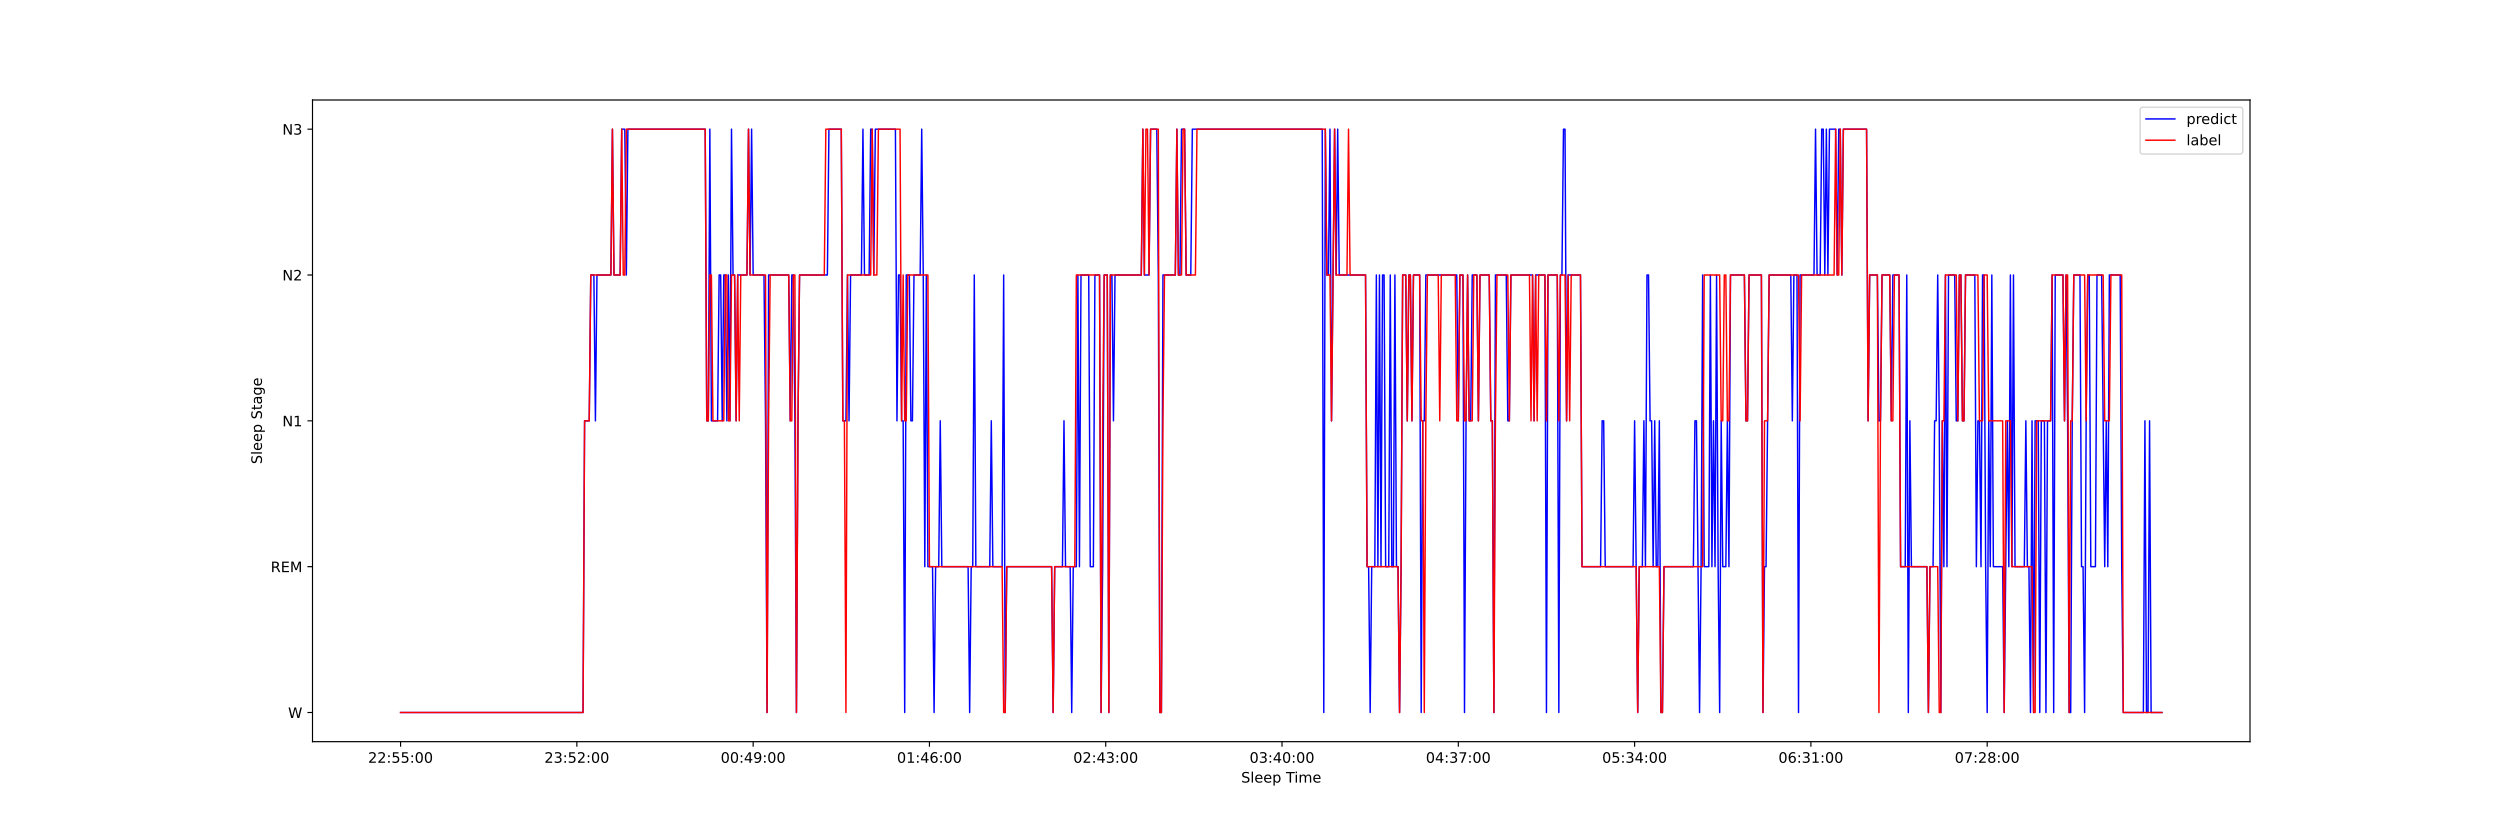 <?xml version="1.0" encoding="utf-8" standalone="no"?>
<!DOCTYPE svg PUBLIC "-//W3C//DTD SVG 1.1//EN"
  "http://www.w3.org/Graphics/SVG/1.1/DTD/svg11.dtd">
<!-- Created with matplotlib (https://matplotlib.org/) -->
<svg height="576pt" version="1.1" viewBox="0 0 1728 576" width="1728pt" xmlns="http://www.w3.org/2000/svg" xmlns:xlink="http://www.w3.org/1999/xlink">
 <defs>
  <style type="text/css">*{stroke-linecap:butt;stroke-linejoin:round;}</style>
 </defs>
 <g id="figure_1">
  <g id="patch_1">
   <path d="M 0 576 
L 1728 576 
L 1728 0 
L 0 0 
z
" style="fill:#ffffff;"/>
  </g>
  <g id="axes_1">
   <g id="patch_2">
    <path d="M 216 512.64 
L 1555.2 512.64 
L 1555.2 69.12 
L 216 69.12 
z
" style="fill:#ffffff;"/>
   </g>
   <g id="matplotlib.axis_1">
    <g id="xtick_1">
     <g id="line2d_1">
      <defs>
       <path d="M 0 0 
L 0 3.5 
" id="mb4e5205524" style="stroke:#000000;stroke-width:0.8;"/>
      </defs>
      <g>
       <use style="stroke:#000000;stroke-width:0.8;" x="276.873" xlink:href="#mb4e5205524" y="512.64"/>
      </g>
     </g>
     <g id="text_1">
      <!-- 22:55:00 -->
      <g transform="translate(254.416 527.238)scale(0.1 -0.1)">
       <defs>
        <path d="M 19.188 8.297 
L 53.609 8.297 
L 53.609 0 
L 7.328 0 
L 7.328 8.297 
Q 12.938 14.109 22.625 23.891 
Q 32.328 33.688 34.812 36.531 
Q 39.547 41.844 41.422 45.531 
Q 43.312 49.219 43.312 52.781 
Q 43.312 58.594 39.234 62.25 
Q 35.156 65.922 28.609 65.922 
Q 23.969 65.922 18.812 64.312 
Q 13.672 62.703 7.812 59.422 
L 7.812 69.391 
Q 13.766 71.781 18.938 73 
Q 24.125 74.219 28.422 74.219 
Q 39.75 74.219 46.484 68.547 
Q 53.219 62.891 53.219 53.422 
Q 53.219 48.922 51.531 44.891 
Q 49.859 40.875 45.406 35.406 
Q 44.188 33.984 37.641 27.219 
Q 31.109 20.453 19.188 8.297 
z
" id="DejaVuSans-50"/>
        <path d="M 11.719 12.406 
L 22.016 12.406 
L 22.016 0 
L 11.719 0 
z
M 11.719 51.703 
L 22.016 51.703 
L 22.016 39.312 
L 11.719 39.312 
z
" id="DejaVuSans-58"/>
        <path d="M 10.797 72.906 
L 49.516 72.906 
L 49.516 64.594 
L 19.828 64.594 
L 19.828 46.734 
Q 21.969 47.469 24.109 47.828 
Q 26.266 48.188 28.422 48.188 
Q 40.625 48.188 47.75 41.5 
Q 54.891 34.812 54.891 23.391 
Q 54.891 11.625 47.562 5.094 
Q 40.234 -1.422 26.906 -1.422 
Q 22.312 -1.422 17.547 -0.641 
Q 12.797 0.141 7.719 1.703 
L 7.719 11.625 
Q 12.109 9.234 16.797 8.062 
Q 21.484 6.891 26.703 6.891 
Q 35.156 6.891 40.078 11.328 
Q 45.016 15.766 45.016 23.391 
Q 45.016 31 40.078 35.438 
Q 35.156 39.891 26.703 39.891 
Q 22.75 39.891 18.812 39.016 
Q 14.891 38.141 10.797 36.281 
z
" id="DejaVuSans-53"/>
        <path d="M 31.781 66.406 
Q 24.172 66.406 20.328 58.906 
Q 16.5 51.422 16.5 36.375 
Q 16.5 21.391 20.328 13.891 
Q 24.172 6.391 31.781 6.391 
Q 39.453 6.391 43.281 13.891 
Q 47.125 21.391 47.125 36.375 
Q 47.125 51.422 43.281 58.906 
Q 39.453 66.406 31.781 66.406 
z
M 31.781 74.219 
Q 44.047 74.219 50.516 64.516 
Q 56.984 54.828 56.984 36.375 
Q 56.984 17.969 50.516 8.266 
Q 44.047 -1.422 31.781 -1.422 
Q 19.531 -1.422 13.062 8.266 
Q 6.594 17.969 6.594 36.375 
Q 6.594 54.828 13.062 64.516 
Q 19.531 74.219 31.781 74.219 
z
" id="DejaVuSans-48"/>
       </defs>
       <use xlink:href="#DejaVuSans-50"/>
       <use x="63.623" xlink:href="#DejaVuSans-50"/>
       <use x="127.246" xlink:href="#DejaVuSans-58"/>
       <use x="160.938" xlink:href="#DejaVuSans-53"/>
       <use x="224.561" xlink:href="#DejaVuSans-53"/>
       <use x="288.184" xlink:href="#DejaVuSans-58"/>
       <use x="321.875" xlink:href="#DejaVuSans-48"/>
       <use x="385.498" xlink:href="#DejaVuSans-48"/>
      </g>
     </g>
    </g>
    <g id="xtick_2">
     <g id="line2d_2">
      <g>
       <use style="stroke:#000000;stroke-width:0.8;" x="398.725" xlink:href="#mb4e5205524" y="512.64"/>
      </g>
     </g>
     <g id="text_2">
      <!-- 23:52:00 -->
      <g transform="translate(376.269 527.238)scale(0.1 -0.1)">
       <defs>
        <path d="M 40.578 39.312 
Q 47.656 37.797 51.625 33 
Q 55.609 28.219 55.609 21.188 
Q 55.609 10.406 48.188 4.484 
Q 40.766 -1.422 27.094 -1.422 
Q 22.516 -1.422 17.656 -0.516 
Q 12.797 0.391 7.625 2.203 
L 7.625 11.719 
Q 11.719 9.328 16.594 8.109 
Q 21.484 6.891 26.812 6.891 
Q 36.078 6.891 40.938 10.547 
Q 45.797 14.203 45.797 21.188 
Q 45.797 27.641 41.281 31.266 
Q 36.766 34.906 28.719 34.906 
L 20.219 34.906 
L 20.219 43.016 
L 29.109 43.016 
Q 36.375 43.016 40.234 45.922 
Q 44.094 48.828 44.094 54.297 
Q 44.094 59.906 40.109 62.906 
Q 36.141 65.922 28.719 65.922 
Q 24.656 65.922 20.016 65.031 
Q 15.375 64.156 9.812 62.312 
L 9.812 71.094 
Q 15.438 72.656 20.344 73.438 
Q 25.25 74.219 29.594 74.219 
Q 40.828 74.219 47.359 69.109 
Q 53.906 64.016 53.906 55.328 
Q 53.906 49.266 50.438 45.094 
Q 46.969 40.922 40.578 39.312 
z
" id="DejaVuSans-51"/>
       </defs>
       <use xlink:href="#DejaVuSans-50"/>
       <use x="63.623" xlink:href="#DejaVuSans-51"/>
       <use x="127.246" xlink:href="#DejaVuSans-58"/>
       <use x="160.938" xlink:href="#DejaVuSans-53"/>
       <use x="224.561" xlink:href="#DejaVuSans-50"/>
       <use x="288.184" xlink:href="#DejaVuSans-58"/>
       <use x="321.875" xlink:href="#DejaVuSans-48"/>
       <use x="385.498" xlink:href="#DejaVuSans-48"/>
      </g>
     </g>
    </g>
    <g id="xtick_3">
     <g id="line2d_3">
      <g>
       <use style="stroke:#000000;stroke-width:0.8;" x="520.577" xlink:href="#mb4e5205524" y="512.64"/>
      </g>
     </g>
     <g id="text_3">
      <!-- 00:49:00 -->
      <g transform="translate(498.121 527.238)scale(0.1 -0.1)">
       <defs>
        <path d="M 37.797 64.312 
L 12.891 25.391 
L 37.797 25.391 
z
M 35.203 72.906 
L 47.609 72.906 
L 47.609 25.391 
L 58.016 25.391 
L 58.016 17.188 
L 47.609 17.188 
L 47.609 0 
L 37.797 0 
L 37.797 17.188 
L 4.891 17.188 
L 4.891 26.703 
z
" id="DejaVuSans-52"/>
        <path d="M 10.984 1.516 
L 10.984 10.5 
Q 14.703 8.734 18.5 7.812 
Q 22.312 6.891 25.984 6.891 
Q 35.75 6.891 40.891 13.453 
Q 46.047 20.016 46.781 33.406 
Q 43.953 29.203 39.594 26.953 
Q 35.25 24.703 29.984 24.703 
Q 19.047 24.703 12.672 31.312 
Q 6.297 37.938 6.297 49.422 
Q 6.297 60.641 12.938 67.422 
Q 19.578 74.219 30.609 74.219 
Q 43.266 74.219 49.922 64.516 
Q 56.594 54.828 56.594 36.375 
Q 56.594 19.141 48.406 8.859 
Q 40.234 -1.422 26.422 -1.422 
Q 22.703 -1.422 18.891 -0.688 
Q 15.094 0.047 10.984 1.516 
z
M 30.609 32.422 
Q 37.25 32.422 41.125 36.953 
Q 45.016 41.5 45.016 49.422 
Q 45.016 57.281 41.125 61.844 
Q 37.25 66.406 30.609 66.406 
Q 23.969 66.406 20.094 61.844 
Q 16.219 57.281 16.219 49.422 
Q 16.219 41.5 20.094 36.953 
Q 23.969 32.422 30.609 32.422 
z
" id="DejaVuSans-57"/>
       </defs>
       <use xlink:href="#DejaVuSans-48"/>
       <use x="63.623" xlink:href="#DejaVuSans-48"/>
       <use x="127.246" xlink:href="#DejaVuSans-58"/>
       <use x="160.938" xlink:href="#DejaVuSans-52"/>
       <use x="224.561" xlink:href="#DejaVuSans-57"/>
       <use x="288.184" xlink:href="#DejaVuSans-58"/>
       <use x="321.875" xlink:href="#DejaVuSans-48"/>
       <use x="385.498" xlink:href="#DejaVuSans-48"/>
      </g>
     </g>
    </g>
    <g id="xtick_4">
     <g id="line2d_4">
      <g>
       <use style="stroke:#000000;stroke-width:0.8;" x="642.43" xlink:href="#mb4e5205524" y="512.64"/>
      </g>
     </g>
     <g id="text_4">
      <!-- 01:46:00 -->
      <g transform="translate(619.974 527.238)scale(0.1 -0.1)">
       <defs>
        <path d="M 12.406 8.297 
L 28.516 8.297 
L 28.516 63.922 
L 10.984 60.406 
L 10.984 69.391 
L 28.422 72.906 
L 38.281 72.906 
L 38.281 8.297 
L 54.391 8.297 
L 54.391 0 
L 12.406 0 
z
" id="DejaVuSans-49"/>
        <path d="M 33.016 40.375 
Q 26.375 40.375 22.484 35.828 
Q 18.609 31.297 18.609 23.391 
Q 18.609 15.531 22.484 10.953 
Q 26.375 6.391 33.016 6.391 
Q 39.656 6.391 43.531 10.953 
Q 47.406 15.531 47.406 23.391 
Q 47.406 31.297 43.531 35.828 
Q 39.656 40.375 33.016 40.375 
z
M 52.594 71.297 
L 52.594 62.312 
Q 48.875 64.062 45.094 64.984 
Q 41.312 65.922 37.594 65.922 
Q 27.828 65.922 22.672 59.328 
Q 17.531 52.734 16.797 39.406 
Q 19.672 43.656 24.016 45.922 
Q 28.375 48.188 33.594 48.188 
Q 44.578 48.188 50.953 41.516 
Q 57.328 34.859 57.328 23.391 
Q 57.328 12.156 50.688 5.359 
Q 44.047 -1.422 33.016 -1.422 
Q 20.359 -1.422 13.672 8.266 
Q 6.984 17.969 6.984 36.375 
Q 6.984 53.656 15.188 63.938 
Q 23.391 74.219 37.203 74.219 
Q 40.922 74.219 44.703 73.484 
Q 48.484 72.75 52.594 71.297 
z
" id="DejaVuSans-54"/>
       </defs>
       <use xlink:href="#DejaVuSans-48"/>
       <use x="63.623" xlink:href="#DejaVuSans-49"/>
       <use x="127.246" xlink:href="#DejaVuSans-58"/>
       <use x="160.938" xlink:href="#DejaVuSans-52"/>
       <use x="224.561" xlink:href="#DejaVuSans-54"/>
       <use x="288.184" xlink:href="#DejaVuSans-58"/>
       <use x="321.875" xlink:href="#DejaVuSans-48"/>
       <use x="385.498" xlink:href="#DejaVuSans-48"/>
      </g>
     </g>
    </g>
    <g id="xtick_5">
     <g id="line2d_5">
      <g>
       <use style="stroke:#000000;stroke-width:0.8;" x="764.282" xlink:href="#mb4e5205524" y="512.64"/>
      </g>
     </g>
     <g id="text_5">
      <!-- 02:43:00 -->
      <g transform="translate(741.826 527.238)scale(0.1 -0.1)">
       <use xlink:href="#DejaVuSans-48"/>
       <use x="63.623" xlink:href="#DejaVuSans-50"/>
       <use x="127.246" xlink:href="#DejaVuSans-58"/>
       <use x="160.938" xlink:href="#DejaVuSans-52"/>
       <use x="224.561" xlink:href="#DejaVuSans-51"/>
       <use x="288.184" xlink:href="#DejaVuSans-58"/>
       <use x="321.875" xlink:href="#DejaVuSans-48"/>
       <use x="385.498" xlink:href="#DejaVuSans-48"/>
      </g>
     </g>
    </g>
    <g id="xtick_6">
     <g id="line2d_6">
      <g>
       <use style="stroke:#000000;stroke-width:0.8;" x="886.134" xlink:href="#mb4e5205524" y="512.64"/>
      </g>
     </g>
     <g id="text_6">
      <!-- 03:40:00 -->
      <g transform="translate(863.678 527.238)scale(0.1 -0.1)">
       <use xlink:href="#DejaVuSans-48"/>
       <use x="63.623" xlink:href="#DejaVuSans-51"/>
       <use x="127.246" xlink:href="#DejaVuSans-58"/>
       <use x="160.938" xlink:href="#DejaVuSans-52"/>
       <use x="224.561" xlink:href="#DejaVuSans-48"/>
       <use x="288.184" xlink:href="#DejaVuSans-58"/>
       <use x="321.875" xlink:href="#DejaVuSans-48"/>
       <use x="385.498" xlink:href="#DejaVuSans-48"/>
      </g>
     </g>
    </g>
    <g id="xtick_7">
     <g id="line2d_7">
      <g>
       <use style="stroke:#000000;stroke-width:0.8;" x="1007.987" xlink:href="#mb4e5205524" y="512.64"/>
      </g>
     </g>
     <g id="text_7">
      <!-- 04:37:00 -->
      <g transform="translate(985.531 527.238)scale(0.1 -0.1)">
       <defs>
        <path d="M 8.203 72.906 
L 55.078 72.906 
L 55.078 68.703 
L 28.609 0 
L 18.312 0 
L 43.219 64.594 
L 8.203 64.594 
z
" id="DejaVuSans-55"/>
       </defs>
       <use xlink:href="#DejaVuSans-48"/>
       <use x="63.623" xlink:href="#DejaVuSans-52"/>
       <use x="127.246" xlink:href="#DejaVuSans-58"/>
       <use x="160.938" xlink:href="#DejaVuSans-51"/>
       <use x="224.561" xlink:href="#DejaVuSans-55"/>
       <use x="288.184" xlink:href="#DejaVuSans-58"/>
       <use x="321.875" xlink:href="#DejaVuSans-48"/>
       <use x="385.498" xlink:href="#DejaVuSans-48"/>
      </g>
     </g>
    </g>
    <g id="xtick_8">
     <g id="line2d_8">
      <g>
       <use style="stroke:#000000;stroke-width:0.8;" x="1129.839" xlink:href="#mb4e5205524" y="512.64"/>
      </g>
     </g>
     <g id="text_8">
      <!-- 05:34:00 -->
      <g transform="translate(1107.383 527.238)scale(0.1 -0.1)">
       <use xlink:href="#DejaVuSans-48"/>
       <use x="63.623" xlink:href="#DejaVuSans-53"/>
       <use x="127.246" xlink:href="#DejaVuSans-58"/>
       <use x="160.938" xlink:href="#DejaVuSans-51"/>
       <use x="224.561" xlink:href="#DejaVuSans-52"/>
       <use x="288.184" xlink:href="#DejaVuSans-58"/>
       <use x="321.875" xlink:href="#DejaVuSans-48"/>
       <use x="385.498" xlink:href="#DejaVuSans-48"/>
      </g>
     </g>
    </g>
    <g id="xtick_9">
     <g id="line2d_9">
      <g>
       <use style="stroke:#000000;stroke-width:0.8;" x="1251.691" xlink:href="#mb4e5205524" y="512.64"/>
      </g>
     </g>
     <g id="text_9">
      <!-- 06:31:00 -->
      <g transform="translate(1229.235 527.238)scale(0.1 -0.1)">
       <use xlink:href="#DejaVuSans-48"/>
       <use x="63.623" xlink:href="#DejaVuSans-54"/>
       <use x="127.246" xlink:href="#DejaVuSans-58"/>
       <use x="160.938" xlink:href="#DejaVuSans-51"/>
       <use x="224.561" xlink:href="#DejaVuSans-49"/>
       <use x="288.184" xlink:href="#DejaVuSans-58"/>
       <use x="321.875" xlink:href="#DejaVuSans-48"/>
       <use x="385.498" xlink:href="#DejaVuSans-48"/>
      </g>
     </g>
    </g>
    <g id="xtick_10">
     <g id="line2d_10">
      <g>
       <use style="stroke:#000000;stroke-width:0.8;" x="1373.544" xlink:href="#mb4e5205524" y="512.64"/>
      </g>
     </g>
     <g id="text_10">
      <!-- 07:28:00 -->
      <g transform="translate(1351.088 527.238)scale(0.1 -0.1)">
       <defs>
        <path d="M 31.781 34.625 
Q 24.75 34.625 20.719 30.859 
Q 16.703 27.094 16.703 20.516 
Q 16.703 13.922 20.719 10.156 
Q 24.75 6.391 31.781 6.391 
Q 38.812 6.391 42.859 10.172 
Q 46.922 13.969 46.922 20.516 
Q 46.922 27.094 42.891 30.859 
Q 38.875 34.625 31.781 34.625 
z
M 21.922 38.812 
Q 15.578 40.375 12.031 44.719 
Q 8.5 49.078 8.5 55.328 
Q 8.5 64.062 14.719 69.141 
Q 20.953 74.219 31.781 74.219 
Q 42.672 74.219 48.875 69.141 
Q 55.078 64.062 55.078 55.328 
Q 55.078 49.078 51.531 44.719 
Q 48 40.375 41.703 38.812 
Q 48.828 37.156 52.797 32.312 
Q 56.781 27.484 56.781 20.516 
Q 56.781 9.906 50.312 4.234 
Q 43.844 -1.422 31.781 -1.422 
Q 19.734 -1.422 13.25 4.234 
Q 6.781 9.906 6.781 20.516 
Q 6.781 27.484 10.781 32.312 
Q 14.797 37.156 21.922 38.812 
z
M 18.312 54.391 
Q 18.312 48.734 21.844 45.562 
Q 25.391 42.391 31.781 42.391 
Q 38.141 42.391 41.719 45.562 
Q 45.312 48.734 45.312 54.391 
Q 45.312 60.062 41.719 63.234 
Q 38.141 66.406 31.781 66.406 
Q 25.391 66.406 21.844 63.234 
Q 18.312 60.062 18.312 54.391 
z
" id="DejaVuSans-56"/>
       </defs>
       <use xlink:href="#DejaVuSans-48"/>
       <use x="63.623" xlink:href="#DejaVuSans-55"/>
       <use x="127.246" xlink:href="#DejaVuSans-58"/>
       <use x="160.938" xlink:href="#DejaVuSans-50"/>
       <use x="224.561" xlink:href="#DejaVuSans-56"/>
       <use x="288.184" xlink:href="#DejaVuSans-58"/>
       <use x="321.875" xlink:href="#DejaVuSans-48"/>
       <use x="385.498" xlink:href="#DejaVuSans-48"/>
      </g>
     </g>
    </g>
    <g id="text_11">
     <!-- Sleep Time -->
     <g transform="translate(857.887 540.917)scale(0.1 -0.1)">
      <defs>
       <path d="M 53.516 70.516 
L 53.516 60.891 
Q 47.906 63.578 42.922 64.891 
Q 37.938 66.219 33.297 66.219 
Q 25.25 66.219 20.875 63.094 
Q 16.5 59.969 16.5 54.203 
Q 16.5 49.359 19.406 46.891 
Q 22.312 44.438 30.422 42.922 
L 36.375 41.703 
Q 47.406 39.594 52.656 34.297 
Q 57.906 29 57.906 20.125 
Q 57.906 9.516 50.797 4.047 
Q 43.703 -1.422 29.984 -1.422 
Q 24.812 -1.422 18.969 -0.25 
Q 13.141 0.922 6.891 3.219 
L 6.891 13.375 
Q 12.891 10.016 18.656 8.297 
Q 24.422 6.594 29.984 6.594 
Q 38.422 6.594 43.016 9.906 
Q 47.609 13.234 47.609 19.391 
Q 47.609 24.75 44.312 27.781 
Q 41.016 30.812 33.5 32.328 
L 27.484 33.5 
Q 16.453 35.688 11.516 40.375 
Q 6.594 45.062 6.594 53.422 
Q 6.594 63.094 13.406 68.656 
Q 20.219 74.219 32.172 74.219 
Q 37.312 74.219 42.625 73.281 
Q 47.953 72.359 53.516 70.516 
z
" id="DejaVuSans-83"/>
       <path d="M 9.422 75.984 
L 18.406 75.984 
L 18.406 0 
L 9.422 0 
z
" id="DejaVuSans-108"/>
       <path d="M 56.203 29.594 
L 56.203 25.203 
L 14.891 25.203 
Q 15.484 15.922 20.484 11.062 
Q 25.484 6.203 34.422 6.203 
Q 39.594 6.203 44.453 7.469 
Q 49.312 8.734 54.109 11.281 
L 54.109 2.781 
Q 49.266 0.734 44.188 -0.344 
Q 39.109 -1.422 33.891 -1.422 
Q 20.797 -1.422 13.156 6.188 
Q 5.516 13.812 5.516 26.812 
Q 5.516 40.234 12.766 48.109 
Q 20.016 56 32.328 56 
Q 43.359 56 49.781 48.891 
Q 56.203 41.797 56.203 29.594 
z
M 47.219 32.234 
Q 47.125 39.594 43.094 43.984 
Q 39.062 48.391 32.422 48.391 
Q 24.906 48.391 20.391 44.141 
Q 15.875 39.891 15.188 32.172 
z
" id="DejaVuSans-101"/>
       <path d="M 18.109 8.203 
L 18.109 -20.797 
L 9.078 -20.797 
L 9.078 54.688 
L 18.109 54.688 
L 18.109 46.391 
Q 20.953 51.266 25.266 53.625 
Q 29.594 56 35.594 56 
Q 45.562 56 51.781 48.094 
Q 58.016 40.188 58.016 27.297 
Q 58.016 14.406 51.781 6.484 
Q 45.562 -1.422 35.594 -1.422 
Q 29.594 -1.422 25.266 0.953 
Q 20.953 3.328 18.109 8.203 
z
M 48.688 27.297 
Q 48.688 37.203 44.609 42.844 
Q 40.531 48.484 33.406 48.484 
Q 26.266 48.484 22.188 42.844 
Q 18.109 37.203 18.109 27.297 
Q 18.109 17.391 22.188 11.75 
Q 26.266 6.109 33.406 6.109 
Q 40.531 6.109 44.609 11.75 
Q 48.688 17.391 48.688 27.297 
z
" id="DejaVuSans-112"/>
       <path id="DejaVuSans-32"/>
       <path d="M -0.297 72.906 
L 61.375 72.906 
L 61.375 64.594 
L 35.5 64.594 
L 35.5 0 
L 25.594 0 
L 25.594 64.594 
L -0.297 64.594 
z
" id="DejaVuSans-84"/>
       <path d="M 9.422 54.688 
L 18.406 54.688 
L 18.406 0 
L 9.422 0 
z
M 9.422 75.984 
L 18.406 75.984 
L 18.406 64.594 
L 9.422 64.594 
z
" id="DejaVuSans-105"/>
       <path d="M 52 44.188 
Q 55.375 50.25 60.062 53.125 
Q 64.75 56 71.094 56 
Q 79.641 56 84.281 50.016 
Q 88.922 44.047 88.922 33.016 
L 88.922 0 
L 79.891 0 
L 79.891 32.719 
Q 79.891 40.578 77.094 44.375 
Q 74.312 48.188 68.609 48.188 
Q 61.625 48.188 57.562 43.547 
Q 53.516 38.922 53.516 30.906 
L 53.516 0 
L 44.484 0 
L 44.484 32.719 
Q 44.484 40.625 41.703 44.406 
Q 38.922 48.188 33.109 48.188 
Q 26.219 48.188 22.156 43.531 
Q 18.109 38.875 18.109 30.906 
L 18.109 0 
L 9.078 0 
L 9.078 54.688 
L 18.109 54.688 
L 18.109 46.188 
Q 21.188 51.219 25.484 53.609 
Q 29.781 56 35.688 56 
Q 41.656 56 45.828 52.969 
Q 50 49.953 52 44.188 
z
" id="DejaVuSans-109"/>
      </defs>
      <use xlink:href="#DejaVuSans-83"/>
      <use x="63.477" xlink:href="#DejaVuSans-108"/>
      <use x="91.26" xlink:href="#DejaVuSans-101"/>
      <use x="152.783" xlink:href="#DejaVuSans-101"/>
      <use x="214.307" xlink:href="#DejaVuSans-112"/>
      <use x="277.783" xlink:href="#DejaVuSans-32"/>
      <use x="309.57" xlink:href="#DejaVuSans-84"/>
      <use x="367.529" xlink:href="#DejaVuSans-105"/>
      <use x="395.312" xlink:href="#DejaVuSans-109"/>
      <use x="492.725" xlink:href="#DejaVuSans-101"/>
     </g>
    </g>
   </g>
   <g id="matplotlib.axis_2">
    <g id="ytick_1">
     <g id="line2d_11">
      <defs>
       <path d="M 0 0 
L -3.5 0 
" id="m9f39a54202" style="stroke:#000000;stroke-width:0.8;"/>
      </defs>
      <g>
       <use style="stroke:#000000;stroke-width:0.8;" x="216" xlink:href="#m9f39a54202" y="492.48"/>
      </g>
     </g>
     <g id="text_12">
      <!-- W -->
      <g transform="translate(199.113 496.279)scale(0.1 -0.1)">
       <defs>
        <path d="M 3.328 72.906 
L 13.281 72.906 
L 28.609 11.281 
L 43.891 72.906 
L 54.984 72.906 
L 70.312 11.281 
L 85.594 72.906 
L 95.609 72.906 
L 77.297 0 
L 64.891 0 
L 49.516 63.281 
L 33.984 0 
L 21.578 0 
z
" id="DejaVuSans-87"/>
       </defs>
       <use xlink:href="#DejaVuSans-87"/>
      </g>
     </g>
    </g>
    <g id="ytick_2">
     <g id="line2d_12">
      <g>
       <use style="stroke:#000000;stroke-width:0.8;" x="216" xlink:href="#m9f39a54202" y="391.68"/>
      </g>
     </g>
     <g id="text_13">
      <!-- REM -->
      <g transform="translate(187.105 395.479)scale(0.1 -0.1)">
       <defs>
        <path d="M 44.391 34.188 
Q 47.562 33.109 50.562 29.594 
Q 53.562 26.078 56.594 19.922 
L 66.609 0 
L 56 0 
L 46.688 18.703 
Q 43.062 26.031 39.672 28.422 
Q 36.281 30.812 30.422 30.812 
L 19.672 30.812 
L 19.672 0 
L 9.812 0 
L 9.812 72.906 
L 32.078 72.906 
Q 44.578 72.906 50.734 67.672 
Q 56.891 62.453 56.891 51.906 
Q 56.891 45.016 53.688 40.469 
Q 50.484 35.938 44.391 34.188 
z
M 19.672 64.797 
L 19.672 38.922 
L 32.078 38.922 
Q 39.203 38.922 42.844 42.219 
Q 46.484 45.516 46.484 51.906 
Q 46.484 58.297 42.844 61.547 
Q 39.203 64.797 32.078 64.797 
z
" id="DejaVuSans-82"/>
        <path d="M 9.812 72.906 
L 55.906 72.906 
L 55.906 64.594 
L 19.672 64.594 
L 19.672 43.016 
L 54.391 43.016 
L 54.391 34.719 
L 19.672 34.719 
L 19.672 8.297 
L 56.781 8.297 
L 56.781 0 
L 9.812 0 
z
" id="DejaVuSans-69"/>
        <path d="M 9.812 72.906 
L 24.516 72.906 
L 43.109 23.297 
L 61.812 72.906 
L 76.516 72.906 
L 76.516 0 
L 66.891 0 
L 66.891 64.016 
L 48.094 14.016 
L 38.188 14.016 
L 19.391 64.016 
L 19.391 0 
L 9.812 0 
z
" id="DejaVuSans-77"/>
       </defs>
       <use xlink:href="#DejaVuSans-82"/>
       <use x="69.482" xlink:href="#DejaVuSans-69"/>
       <use x="132.666" xlink:href="#DejaVuSans-77"/>
      </g>
     </g>
    </g>
    <g id="ytick_3">
     <g id="line2d_13">
      <g>
       <use style="stroke:#000000;stroke-width:0.8;" x="216" xlink:href="#m9f39a54202" y="290.88"/>
      </g>
     </g>
     <g id="text_14">
      <!-- N1 -->
      <g transform="translate(195.156 294.679)scale(0.1 -0.1)">
       <defs>
        <path d="M 9.812 72.906 
L 23.094 72.906 
L 55.422 11.922 
L 55.422 72.906 
L 64.984 72.906 
L 64.984 0 
L 51.703 0 
L 19.391 60.984 
L 19.391 0 
L 9.812 0 
z
" id="DejaVuSans-78"/>
       </defs>
       <use xlink:href="#DejaVuSans-78"/>
       <use x="74.805" xlink:href="#DejaVuSans-49"/>
      </g>
     </g>
    </g>
    <g id="ytick_4">
     <g id="line2d_14">
      <g>
       <use style="stroke:#000000;stroke-width:0.8;" x="216" xlink:href="#m9f39a54202" y="190.08"/>
      </g>
     </g>
     <g id="text_15">
      <!-- N2 -->
      <g transform="translate(195.156 193.879)scale(0.1 -0.1)">
       <use xlink:href="#DejaVuSans-78"/>
       <use x="74.805" xlink:href="#DejaVuSans-50"/>
      </g>
     </g>
    </g>
    <g id="ytick_5">
     <g id="line2d_15">
      <g>
       <use style="stroke:#000000;stroke-width:0.8;" x="216" xlink:href="#m9f39a54202" y="89.28"/>
      </g>
     </g>
     <g id="text_16">
      <!-- N3 -->
      <g transform="translate(195.156 93.079)scale(0.1 -0.1)">
       <use xlink:href="#DejaVuSans-78"/>
       <use x="74.805" xlink:href="#DejaVuSans-51"/>
      </g>
     </g>
    </g>
    <g id="text_17">
     <!-- Sleep Stage -->
     <g transform="translate(181.025 320.809)rotate(-90)scale(0.1 -0.1)">
      <defs>
       <path d="M 18.312 70.219 
L 18.312 54.688 
L 36.812 54.688 
L 36.812 47.703 
L 18.312 47.703 
L 18.312 18.016 
Q 18.312 11.328 20.141 9.422 
Q 21.969 7.516 27.594 7.516 
L 36.812 7.516 
L 36.812 0 
L 27.594 0 
Q 17.188 0 13.234 3.875 
Q 9.281 7.766 9.281 18.016 
L 9.281 47.703 
L 2.688 47.703 
L 2.688 54.688 
L 9.281 54.688 
L 9.281 70.219 
z
" id="DejaVuSans-116"/>
       <path d="M 34.281 27.484 
Q 23.391 27.484 19.188 25 
Q 14.984 22.516 14.984 16.5 
Q 14.984 11.719 18.141 8.906 
Q 21.297 6.109 26.703 6.109 
Q 34.188 6.109 38.703 11.406 
Q 43.219 16.703 43.219 25.484 
L 43.219 27.484 
z
M 52.203 31.203 
L 52.203 0 
L 43.219 0 
L 43.219 8.297 
Q 40.141 3.328 35.547 0.953 
Q 30.953 -1.422 24.312 -1.422 
Q 15.922 -1.422 10.953 3.297 
Q 6 8.016 6 15.922 
Q 6 25.141 12.172 29.828 
Q 18.359 34.516 30.609 34.516 
L 43.219 34.516 
L 43.219 35.406 
Q 43.219 41.609 39.141 45 
Q 35.062 48.391 27.688 48.391 
Q 23 48.391 18.547 47.266 
Q 14.109 46.141 10.016 43.891 
L 10.016 52.203 
Q 14.938 54.109 19.578 55.047 
Q 24.219 56 28.609 56 
Q 40.484 56 46.344 49.844 
Q 52.203 43.703 52.203 31.203 
z
" id="DejaVuSans-97"/>
       <path d="M 45.406 27.984 
Q 45.406 37.75 41.375 43.109 
Q 37.359 48.484 30.078 48.484 
Q 22.859 48.484 18.828 43.109 
Q 14.797 37.75 14.797 27.984 
Q 14.797 18.266 18.828 12.891 
Q 22.859 7.516 30.078 7.516 
Q 37.359 7.516 41.375 12.891 
Q 45.406 18.266 45.406 27.984 
z
M 54.391 6.781 
Q 54.391 -7.172 48.188 -13.984 
Q 42 -20.797 29.203 -20.797 
Q 24.469 -20.797 20.266 -20.094 
Q 16.062 -19.391 12.109 -17.922 
L 12.109 -9.188 
Q 16.062 -11.328 19.922 -12.344 
Q 23.781 -13.375 27.781 -13.375 
Q 36.625 -13.375 41.016 -8.766 
Q 45.406 -4.156 45.406 5.172 
L 45.406 9.625 
Q 42.625 4.781 38.281 2.391 
Q 33.938 0 27.875 0 
Q 17.828 0 11.672 7.656 
Q 5.516 15.328 5.516 27.984 
Q 5.516 40.672 11.672 48.328 
Q 17.828 56 27.875 56 
Q 33.938 56 38.281 53.609 
Q 42.625 51.219 45.406 46.391 
L 45.406 54.688 
L 54.391 54.688 
z
" id="DejaVuSans-103"/>
      </defs>
      <use xlink:href="#DejaVuSans-83"/>
      <use x="63.477" xlink:href="#DejaVuSans-108"/>
      <use x="91.26" xlink:href="#DejaVuSans-101"/>
      <use x="152.783" xlink:href="#DejaVuSans-101"/>
      <use x="214.307" xlink:href="#DejaVuSans-112"/>
      <use x="277.783" xlink:href="#DejaVuSans-32"/>
      <use x="309.57" xlink:href="#DejaVuSans-83"/>
      <use x="373.047" xlink:href="#DejaVuSans-116"/>
      <use x="412.256" xlink:href="#DejaVuSans-97"/>
      <use x="473.535" xlink:href="#DejaVuSans-103"/>
      <use x="537.012" xlink:href="#DejaVuSans-101"/>
     </g>
    </g>
   </g>
   <g id="line2d_16">
    <path clip-path="url(#p201d0378fb)" d="M 276.873 492.48 
L 403.001 492.48 
L 404.069 290.88 
L 407.276 290.88 
L 408.345 190.08 
L 410.483 190.08 
L 411.552 290.88 
L 412.621 190.08 
L 422.24 190.08 
L 423.309 89.28 
L 424.378 190.08 
L 428.654 190.08 
L 429.723 89.28 
L 431.86 89.28 
L 432.929 190.08 
L 433.998 89.28 
L 487.442 89.28 
L 488.511 290.88 
L 489.58 290.88 
L 490.649 89.28 
L 491.718 290.88 
L 495.993 290.88 
L 497.062 190.08 
L 498.131 190.08 
L 499.2 290.88 
L 500.269 190.08 
L 501.338 190.08 
L 502.406 290.88 
L 503.475 190.08 
L 504.544 290.88 
L 505.613 89.28 
L 506.682 190.08 
L 507.751 190.08 
L 508.82 290.88 
L 509.889 190.08 
L 516.302 190.08 
L 517.371 89.28 
L 518.44 190.08 
L 519.509 89.28 
L 520.577 190.08 
L 528.06 190.08 
L 529.128 290.88 
L 530.197 492.48 
L 531.266 190.08 
L 545.162 190.08 
L 546.231 290.88 
L 547.299 190.08 
L 548.368 190.08 
L 549.437 290.88 
L 550.506 492.48 
L 551.575 290.88 
L 552.644 190.08 
L 571.884 190.08 
L 572.953 89.28 
L 581.504 89.28 
L 582.572 290.88 
L 584.71 290.88 
L 585.779 190.08 
L 586.848 290.88 
L 587.917 190.08 
L 595.399 190.08 
L 596.468 89.28 
L 597.537 190.08 
L 600.743 190.08 
L 601.812 89.28 
L 602.881 89.28 
L 603.95 190.08 
L 605.019 89.28 
L 618.914 89.28 
L 619.983 290.88 
L 621.052 190.08 
L 622.121 190.08 
L 623.19 290.88 
L 624.259 290.88 
L 625.328 492.48 
L 626.397 190.08 
L 628.534 190.08 
L 629.603 290.88 
L 630.672 290.88 
L 631.741 190.08 
L 636.016 190.08 
L 637.085 89.28 
L 638.154 190.08 
L 639.223 391.68 
L 640.292 190.08 
L 641.361 391.68 
L 644.568 391.68 
L 645.636 492.48 
L 646.705 391.68 
L 648.843 391.68 
L 649.912 290.88 
L 650.981 391.68 
L 669.152 391.68 
L 670.221 492.48 
L 671.29 391.68 
L 672.358 391.68 
L 673.427 190.08 
L 674.496 391.68 
L 684.116 391.68 
L 685.185 290.88 
L 686.254 391.68 
L 692.667 391.68 
L 693.736 190.08 
L 694.805 492.48 
L 695.874 391.68 
L 726.871 391.68 
L 727.94 492.48 
L 729.009 391.68 
L 734.353 391.68 
L 735.422 290.88 
L 736.491 391.68 
L 739.698 391.68 
L 740.767 492.48 
L 741.836 391.68 
L 743.973 391.68 
L 745.042 190.08 
L 746.111 391.68 
L 747.18 190.08 
L 752.524 190.08 
L 753.593 391.68 
L 755.731 391.68 
L 756.8 190.08 
L 760.007 190.08 
L 761.075 492.48 
L 762.144 391.68 
L 763.213 190.08 
L 765.351 190.08 
L 766.42 492.48 
L 767.489 190.08 
L 768.558 190.08 
L 769.626 290.88 
L 770.695 190.08 
L 788.866 190.08 
L 789.935 89.28 
L 791.004 190.08 
L 794.211 190.08 
L 795.28 89.28 
L 799.555 89.28 
L 800.624 190.08 
L 801.693 492.48 
L 802.762 492.48 
L 803.831 190.08 
L 812.382 190.08 
L 813.451 89.28 
L 814.519 190.08 
L 815.588 190.08 
L 816.657 89.28 
L 818.795 89.28 
L 819.864 190.08 
L 823.071 190.08 
L 824.139 89.28 
L 913.925 89.28 
L 914.994 492.48 
L 916.063 89.28 
L 917.132 190.08 
L 918.201 190.08 
L 919.27 89.28 
L 920.339 290.88 
L 922.476 89.28 
L 923.545 190.08 
L 924.614 89.28 
L 925.683 190.08 
L 943.854 190.08 
L 944.923 391.68 
L 945.992 391.68 
L 947.061 492.48 
L 948.129 391.68 
L 950.267 391.68 
L 951.336 190.08 
L 952.405 391.68 
L 953.474 190.08 
L 954.543 391.68 
L 955.612 190.08 
L 956.681 190.08 
L 957.749 391.68 
L 959.887 391.68 
L 960.956 190.08 
L 962.025 391.68 
L 963.094 391.68 
L 964.163 190.08 
L 965.232 391.68 
L 966.3 391.68 
L 967.369 492.48 
L 968.438 391.68 
L 969.507 190.08 
L 971.645 190.08 
L 972.714 290.88 
L 973.783 190.08 
L 974.851 190.08 
L 975.92 290.88 
L 976.989 190.08 
L 981.265 190.08 
L 982.334 492.48 
L 983.403 290.88 
L 984.471 290.88 
L 985.54 190.08 
L 1006.918 190.08 
L 1007.987 290.88 
L 1009.056 190.08 
L 1011.193 190.08 
L 1012.262 492.48 
L 1013.331 290.88 
L 1014.4 190.08 
L 1015.469 290.88 
L 1016.538 290.88 
L 1017.607 190.08 
L 1020.813 190.08 
L 1021.882 290.88 
L 1022.951 190.08 
L 1029.364 190.08 
L 1030.433 290.88 
L 1031.502 290.88 
L 1032.571 492.48 
L 1033.64 190.08 
L 1041.122 190.08 
L 1042.191 290.88 
L 1043.26 290.88 
L 1044.329 190.08 
L 1059.293 190.08 
L 1060.362 290.88 
L 1061.431 190.08 
L 1067.844 190.08 
L 1068.913 492.48 
L 1069.982 190.08 
L 1076.395 190.08 
L 1077.464 492.48 
L 1078.533 190.08 
L 1079.602 190.08 
L 1080.671 89.28 
L 1081.74 89.28 
L 1082.808 290.88 
L 1083.877 190.08 
L 1092.428 190.08 
L 1093.497 391.68 
L 1106.324 391.68 
L 1107.393 290.88 
L 1108.462 290.88 
L 1109.53 391.68 
L 1128.77 391.68 
L 1129.839 290.88 
L 1131.977 492.48 
L 1133.046 391.68 
L 1135.184 391.68 
L 1136.252 290.88 
L 1137.321 391.68 
L 1138.39 190.08 
L 1139.459 190.08 
L 1140.528 290.88 
L 1141.597 290.88 
L 1142.666 391.68 
L 1143.735 290.88 
L 1144.803 391.68 
L 1145.872 391.68 
L 1146.941 290.88 
L 1148.01 492.48 
L 1149.079 492.48 
L 1150.148 391.68 
L 1170.457 391.68 
L 1171.525 290.88 
L 1172.594 290.88 
L 1174.732 492.48 
L 1175.801 391.68 
L 1176.87 190.08 
L 1177.939 391.68 
L 1181.145 391.68 
L 1182.214 190.08 
L 1183.283 391.68 
L 1184.352 290.88 
L 1185.421 391.68 
L 1186.49 190.08 
L 1187.559 391.68 
L 1188.628 492.48 
L 1189.696 290.88 
L 1190.765 391.68 
L 1192.903 391.68 
L 1193.972 290.88 
L 1195.041 391.68 
L 1196.11 190.08 
L 1205.73 190.08 
L 1206.798 290.88 
L 1207.867 290.88 
L 1208.936 190.08 
L 1217.487 190.08 
L 1218.556 492.48 
L 1219.625 391.68 
L 1220.694 391.68 
L 1222.832 190.08 
L 1237.796 190.08 
L 1238.865 290.88 
L 1239.934 190.08 
L 1242.072 190.08 
L 1243.14 492.48 
L 1244.209 190.08 
L 1253.829 190.08 
L 1254.898 89.28 
L 1255.967 190.08 
L 1258.105 190.08 
L 1259.174 89.28 
L 1260.243 89.28 
L 1261.311 190.08 
L 1262.38 89.28 
L 1263.449 190.08 
L 1264.518 89.28 
L 1268.794 89.28 
L 1269.862 190.08 
L 1270.931 89.28 
L 1272 89.28 
L 1273.069 190.08 
L 1274.138 89.28 
L 1290.171 89.28 
L 1291.24 290.88 
L 1292.309 190.08 
L 1297.653 190.08 
L 1298.722 290.88 
L 1299.791 290.88 
L 1300.86 190.08 
L 1306.204 190.08 
L 1307.273 290.88 
L 1308.342 190.08 
L 1312.618 190.08 
L 1313.687 391.68 
L 1316.893 391.68 
L 1317.962 190.08 
L 1319.031 492.48 
L 1320.1 290.88 
L 1321.169 391.68 
L 1331.857 391.68 
L 1332.926 492.48 
L 1333.995 391.68 
L 1336.133 391.68 
L 1337.202 290.88 
L 1338.271 290.88 
L 1339.34 190.08 
L 1340.409 290.88 
L 1341.477 492.48 
L 1342.546 290.88 
L 1343.615 391.68 
L 1344.684 190.08 
L 1345.753 391.68 
L 1346.822 190.08 
L 1351.097 190.08 
L 1352.166 290.88 
L 1353.235 290.88 
L 1354.304 190.08 
L 1355.373 190.08 
L 1356.442 290.88 
L 1357.511 290.88 
L 1358.579 190.08 
L 1364.993 190.08 
L 1366.062 391.68 
L 1367.131 290.88 
L 1368.199 290.88 
L 1369.268 391.68 
L 1370.337 190.08 
L 1371.406 190.08 
L 1372.475 391.68 
L 1373.544 492.48 
L 1374.613 290.88 
L 1375.682 391.68 
L 1376.75 190.08 
L 1377.819 391.68 
L 1384.233 391.68 
L 1385.301 492.48 
L 1387.439 290.88 
L 1388.508 391.68 
L 1389.577 190.08 
L 1390.646 391.68 
L 1391.715 190.08 
L 1392.784 391.68 
L 1399.197 391.68 
L 1400.266 290.88 
L 1401.335 391.68 
L 1402.404 391.68 
L 1403.472 492.48 
L 1404.541 290.88 
L 1405.61 492.48 
L 1406.679 290.88 
L 1408.817 290.88 
L 1409.886 492.48 
L 1410.955 290.88 
L 1413.092 290.88 
L 1414.161 492.48 
L 1415.23 290.88 
L 1417.368 290.88 
L 1418.437 190.08 
L 1419.506 492.48 
L 1420.575 190.08 
L 1425.919 190.08 
L 1426.988 290.88 
L 1428.057 190.08 
L 1429.126 290.88 
L 1430.194 492.48 
L 1431.263 492.48 
L 1432.332 290.88 
L 1433.401 190.08 
L 1437.677 190.08 
L 1438.746 391.68 
L 1439.814 391.68 
L 1440.883 492.48 
L 1441.952 290.88 
L 1443.021 190.08 
L 1444.09 190.08 
L 1445.159 391.68 
L 1448.365 391.68 
L 1449.434 190.08 
L 1452.641 190.08 
L 1454.779 391.68 
L 1455.848 290.88 
L 1456.916 391.68 
L 1457.985 190.08 
L 1465.468 190.08 
L 1466.536 391.68 
L 1467.605 492.48 
L 1481.501 492.48 
L 1482.57 290.88 
L 1483.638 492.48 
L 1484.707 492.48 
L 1485.776 290.88 
L 1486.845 492.48 
L 1494.327 492.48 
L 1494.327 492.48 
" style="fill:none;stroke:#0000ff;stroke-linecap:square;"/>
   </g>
   <g id="line2d_17">
    <path clip-path="url(#p201d0378fb)" d="M 276.873 492.48 
L 403.001 492.48 
L 404.069 290.88 
L 407.276 290.88 
L 408.345 190.08 
L 422.24 190.08 
L 423.309 89.28 
L 424.378 190.08 
L 428.654 190.08 
L 429.723 89.28 
L 430.791 190.08 
L 431.86 190.08 
L 432.929 89.28 
L 487.442 89.28 
L 488.511 290.88 
L 489.58 290.88 
L 490.649 190.08 
L 491.718 190.08 
L 492.787 290.88 
L 500.269 290.88 
L 501.338 190.08 
L 502.406 190.08 
L 503.475 290.88 
L 504.544 290.88 
L 505.613 190.08 
L 507.751 190.08 
L 508.82 290.88 
L 509.889 190.08 
L 510.957 290.88 
L 512.026 190.08 
L 516.302 190.08 
L 517.371 89.28 
L 518.44 190.08 
L 529.128 190.08 
L 530.197 492.48 
L 531.266 290.88 
L 532.335 190.08 
L 545.162 190.08 
L 546.231 290.88 
L 547.299 290.88 
L 548.368 190.08 
L 549.437 190.08 
L 550.506 492.48 
L 551.575 290.88 
L 552.644 190.08 
L 569.746 190.08 
L 570.815 89.28 
L 581.504 89.28 
L 582.572 290.88 
L 583.641 290.88 
L 584.71 492.48 
L 585.779 190.08 
L 601.812 190.08 
L 602.881 89.28 
L 603.95 190.08 
L 606.088 190.08 
L 607.157 89.28 
L 622.121 89.28 
L 623.19 290.88 
L 624.259 190.08 
L 625.328 290.88 
L 626.397 290.88 
L 627.465 190.08 
L 641.361 190.08 
L 642.43 391.68 
L 692.667 391.68 
L 693.736 492.48 
L 694.805 492.48 
L 695.874 391.68 
L 726.871 391.68 
L 727.94 492.48 
L 729.009 391.68 
L 742.904 391.68 
L 743.973 190.08 
L 760.007 190.08 
L 761.075 492.48 
L 762.144 290.88 
L 763.213 190.08 
L 765.351 190.08 
L 766.42 492.48 
L 767.489 190.08 
L 788.866 190.08 
L 789.935 89.28 
L 791.004 190.08 
L 792.073 89.28 
L 793.142 89.28 
L 794.211 190.08 
L 795.28 89.28 
L 800.624 89.28 
L 801.693 492.48 
L 802.762 492.48 
L 803.831 290.88 
L 804.9 190.08 
L 812.382 190.08 
L 813.451 89.28 
L 814.519 190.08 
L 816.657 190.08 
L 817.726 89.28 
L 818.795 89.28 
L 819.864 190.08 
L 826.277 190.08 
L 827.346 89.28 
L 916.063 89.28 
L 917.132 190.08 
L 919.27 190.08 
L 920.339 290.88 
L 922.476 89.28 
L 923.545 190.08 
L 931.027 190.08 
L 932.096 89.28 
L 933.165 190.08 
L 943.854 190.08 
L 944.923 391.68 
L 966.3 391.68 
L 967.369 492.48 
L 968.438 391.68 
L 969.507 190.08 
L 971.645 190.08 
L 972.714 290.88 
L 973.783 190.08 
L 974.851 190.08 
L 975.92 290.88 
L 976.989 190.08 
L 981.265 190.08 
L 982.334 290.88 
L 983.403 290.88 
L 984.471 492.48 
L 985.54 290.88 
L 986.609 190.08 
L 994.091 190.08 
L 995.16 290.88 
L 996.229 190.08 
L 1005.849 190.08 
L 1006.918 290.88 
L 1007.987 290.88 
L 1009.056 190.08 
L 1011.193 190.08 
L 1012.262 290.88 
L 1013.331 290.88 
L 1014.4 190.08 
L 1015.469 290.88 
L 1017.607 290.88 
L 1018.676 190.08 
L 1020.813 190.08 
L 1021.882 290.88 
L 1022.951 190.08 
L 1029.364 190.08 
L 1030.433 290.88 
L 1031.502 290.88 
L 1032.571 492.48 
L 1033.64 290.88 
L 1034.709 190.08 
L 1042.191 190.08 
L 1043.26 290.88 
L 1044.329 190.08 
L 1057.155 190.08 
L 1058.224 290.88 
L 1059.293 190.08 
L 1060.362 290.88 
L 1061.431 190.08 
L 1062.5 290.88 
L 1063.569 190.08 
L 1067.844 190.08 
L 1068.913 290.88 
L 1069.982 190.08 
L 1076.395 190.08 
L 1077.464 290.88 
L 1078.533 190.08 
L 1081.74 190.08 
L 1082.808 290.88 
L 1083.877 190.08 
L 1084.946 290.88 
L 1086.015 190.08 
L 1092.428 190.08 
L 1093.497 391.68 
L 1130.908 391.68 
L 1131.977 492.48 
L 1133.046 391.68 
L 1146.941 391.68 
L 1148.01 492.48 
L 1149.079 492.48 
L 1150.148 391.68 
L 1176.87 391.68 
L 1177.939 190.08 
L 1188.628 190.08 
L 1189.696 290.88 
L 1190.765 290.88 
L 1191.834 190.08 
L 1192.903 190.08 
L 1193.972 290.88 
L 1195.041 290.88 
L 1196.11 190.08 
L 1205.73 190.08 
L 1206.798 290.88 
L 1207.867 290.88 
L 1208.936 190.08 
L 1217.487 190.08 
L 1218.556 492.48 
L 1219.625 290.88 
L 1221.763 290.88 
L 1222.832 190.08 
L 1243.14 190.08 
L 1244.209 290.88 
L 1245.278 190.08 
L 1267.725 190.08 
L 1268.794 89.28 
L 1269.862 190.08 
L 1270.931 190.08 
L 1272 89.28 
L 1273.069 190.08 
L 1274.138 89.28 
L 1290.171 89.28 
L 1291.24 290.88 
L 1292.309 190.08 
L 1297.653 190.08 
L 1298.722 492.48 
L 1299.791 290.88 
L 1300.86 190.08 
L 1306.204 190.08 
L 1307.273 290.88 
L 1308.342 290.88 
L 1309.411 190.08 
L 1312.618 190.08 
L 1313.687 391.68 
L 1331.857 391.68 
L 1332.926 492.48 
L 1333.995 391.68 
L 1339.34 391.68 
L 1340.409 492.48 
L 1341.477 492.48 
L 1342.546 290.88 
L 1343.615 290.88 
L 1344.684 190.08 
L 1352.166 190.08 
L 1353.235 290.88 
L 1354.304 190.08 
L 1355.373 190.08 
L 1356.442 290.88 
L 1357.511 290.88 
L 1358.579 190.08 
L 1367.131 190.08 
L 1368.199 290.88 
L 1370.337 290.88 
L 1371.406 190.08 
L 1373.544 190.08 
L 1374.613 290.88 
L 1384.233 290.88 
L 1385.301 492.48 
L 1386.37 290.88 
L 1389.577 290.88 
L 1390.646 391.68 
L 1404.541 391.68 
L 1405.61 492.48 
L 1406.679 492.48 
L 1407.748 290.88 
L 1417.368 290.88 
L 1418.437 190.08 
L 1425.919 190.08 
L 1426.988 290.88 
L 1428.057 190.08 
L 1429.126 190.08 
L 1430.194 492.48 
L 1431.263 290.88 
L 1432.332 290.88 
L 1433.401 190.08 
L 1440.883 190.08 
L 1441.952 290.88 
L 1443.021 190.08 
L 1453.71 190.08 
L 1454.779 290.88 
L 1457.985 290.88 
L 1459.054 190.08 
L 1466.536 190.08 
L 1467.605 492.48 
L 1494.327 492.48 
L 1494.327 492.48 
" style="fill:none;stroke:#ff0000;stroke-linecap:square;"/>
   </g>
   <g id="patch_3">
    <path d="M 216 512.64 
L 216 69.12 
" style="fill:none;stroke:#000000;stroke-linecap:square;stroke-linejoin:miter;stroke-width:0.8;"/>
   </g>
   <g id="patch_4">
    <path d="M 1555.2 512.64 
L 1555.2 69.12 
" style="fill:none;stroke:#000000;stroke-linecap:square;stroke-linejoin:miter;stroke-width:0.8;"/>
   </g>
   <g id="patch_5">
    <path d="M 216 512.64 
L 1555.2 512.64 
" style="fill:none;stroke:#000000;stroke-linecap:square;stroke-linejoin:miter;stroke-width:0.8;"/>
   </g>
   <g id="patch_6">
    <path d="M 216 69.12 
L 1555.2 69.12 
" style="fill:none;stroke:#000000;stroke-linecap:square;stroke-linejoin:miter;stroke-width:0.8;"/>
   </g>
   <g id="legend_1">
    <g id="patch_7">
     <path d="M 1481.267 106.476 
L 1548.2 106.476 
Q 1550.2 106.476 1550.2 104.476 
L 1550.2 76.12 
Q 1550.2 74.12 1548.2 74.12 
L 1481.267 74.12 
Q 1479.267 74.12 1479.267 76.12 
L 1479.267 104.476 
Q 1479.267 106.476 1481.267 106.476 
z
" style="fill:#ffffff;opacity:0.8;stroke:#cccccc;stroke-linejoin:miter;"/>
    </g>
    <g id="line2d_18">
     <path d="M 1483.267 82.218 
L 1503.267 82.218 
" style="fill:none;stroke:#0000ff;stroke-linecap:square;"/>
    </g>
    <g id="line2d_19"/>
    <g id="text_18">
     <!-- predict -->
     <g transform="translate(1511.267 85.718)scale(0.1 -0.1)">
      <defs>
       <path d="M 41.109 46.297 
Q 39.594 47.172 37.812 47.578 
Q 36.031 48 33.891 48 
Q 26.266 48 22.188 43.047 
Q 18.109 38.094 18.109 28.812 
L 18.109 0 
L 9.078 0 
L 9.078 54.688 
L 18.109 54.688 
L 18.109 46.188 
Q 20.953 51.172 25.484 53.578 
Q 30.031 56 36.531 56 
Q 37.453 56 38.578 55.875 
Q 39.703 55.766 41.062 55.516 
z
" id="DejaVuSans-114"/>
       <path d="M 45.406 46.391 
L 45.406 75.984 
L 54.391 75.984 
L 54.391 0 
L 45.406 0 
L 45.406 8.203 
Q 42.578 3.328 38.25 0.953 
Q 33.938 -1.422 27.875 -1.422 
Q 17.969 -1.422 11.734 6.484 
Q 5.516 14.406 5.516 27.297 
Q 5.516 40.188 11.734 48.094 
Q 17.969 56 27.875 56 
Q 33.938 56 38.25 53.625 
Q 42.578 51.266 45.406 46.391 
z
M 14.797 27.297 
Q 14.797 17.391 18.875 11.75 
Q 22.953 6.109 30.078 6.109 
Q 37.203 6.109 41.297 11.75 
Q 45.406 17.391 45.406 27.297 
Q 45.406 37.203 41.297 42.844 
Q 37.203 48.484 30.078 48.484 
Q 22.953 48.484 18.875 42.844 
Q 14.797 37.203 14.797 27.297 
z
" id="DejaVuSans-100"/>
       <path d="M 48.781 52.594 
L 48.781 44.188 
Q 44.969 46.297 41.141 47.344 
Q 37.312 48.391 33.406 48.391 
Q 24.656 48.391 19.812 42.844 
Q 14.984 37.312 14.984 27.297 
Q 14.984 17.281 19.812 11.734 
Q 24.656 6.203 33.406 6.203 
Q 37.312 6.203 41.141 7.25 
Q 44.969 8.297 48.781 10.406 
L 48.781 2.094 
Q 45.016 0.344 40.984 -0.531 
Q 36.969 -1.422 32.422 -1.422 
Q 20.062 -1.422 12.781 6.344 
Q 5.516 14.109 5.516 27.297 
Q 5.516 40.672 12.859 48.328 
Q 20.219 56 33.016 56 
Q 37.156 56 41.109 55.141 
Q 45.062 54.297 48.781 52.594 
z
" id="DejaVuSans-99"/>
      </defs>
      <use xlink:href="#DejaVuSans-112"/>
      <use x="63.477" xlink:href="#DejaVuSans-114"/>
      <use x="102.34" xlink:href="#DejaVuSans-101"/>
      <use x="163.863" xlink:href="#DejaVuSans-100"/>
      <use x="227.34" xlink:href="#DejaVuSans-105"/>
      <use x="255.123" xlink:href="#DejaVuSans-99"/>
      <use x="310.104" xlink:href="#DejaVuSans-116"/>
     </g>
    </g>
    <g id="line2d_20">
     <path d="M 1483.267 96.897 
L 1503.267 96.897 
" style="fill:none;stroke:#ff0000;stroke-linecap:square;"/>
    </g>
    <g id="line2d_21"/>
    <g id="text_19">
     <!-- label -->
     <g transform="translate(1511.267 100.397)scale(0.1 -0.1)">
      <defs>
       <path d="M 48.688 27.297 
Q 48.688 37.203 44.609 42.844 
Q 40.531 48.484 33.406 48.484 
Q 26.266 48.484 22.188 42.844 
Q 18.109 37.203 18.109 27.297 
Q 18.109 17.391 22.188 11.75 
Q 26.266 6.109 33.406 6.109 
Q 40.531 6.109 44.609 11.75 
Q 48.688 17.391 48.688 27.297 
z
M 18.109 46.391 
Q 20.953 51.266 25.266 53.625 
Q 29.594 56 35.594 56 
Q 45.562 56 51.781 48.094 
Q 58.016 40.188 58.016 27.297 
Q 58.016 14.406 51.781 6.484 
Q 45.562 -1.422 35.594 -1.422 
Q 29.594 -1.422 25.266 0.953 
Q 20.953 3.328 18.109 8.203 
L 18.109 0 
L 9.078 0 
L 9.078 75.984 
L 18.109 75.984 
z
" id="DejaVuSans-98"/>
      </defs>
      <use xlink:href="#DejaVuSans-108"/>
      <use x="27.783" xlink:href="#DejaVuSans-97"/>
      <use x="89.062" xlink:href="#DejaVuSans-98"/>
      <use x="152.539" xlink:href="#DejaVuSans-101"/>
      <use x="214.062" xlink:href="#DejaVuSans-108"/>
     </g>
    </g>
   </g>
  </g>
 </g>
 <defs>
  <clipPath id="p201d0378fb">
   <rect height="443.52" width="1339.2" x="216" y="69.12"/>
  </clipPath>
 </defs>
</svg>
